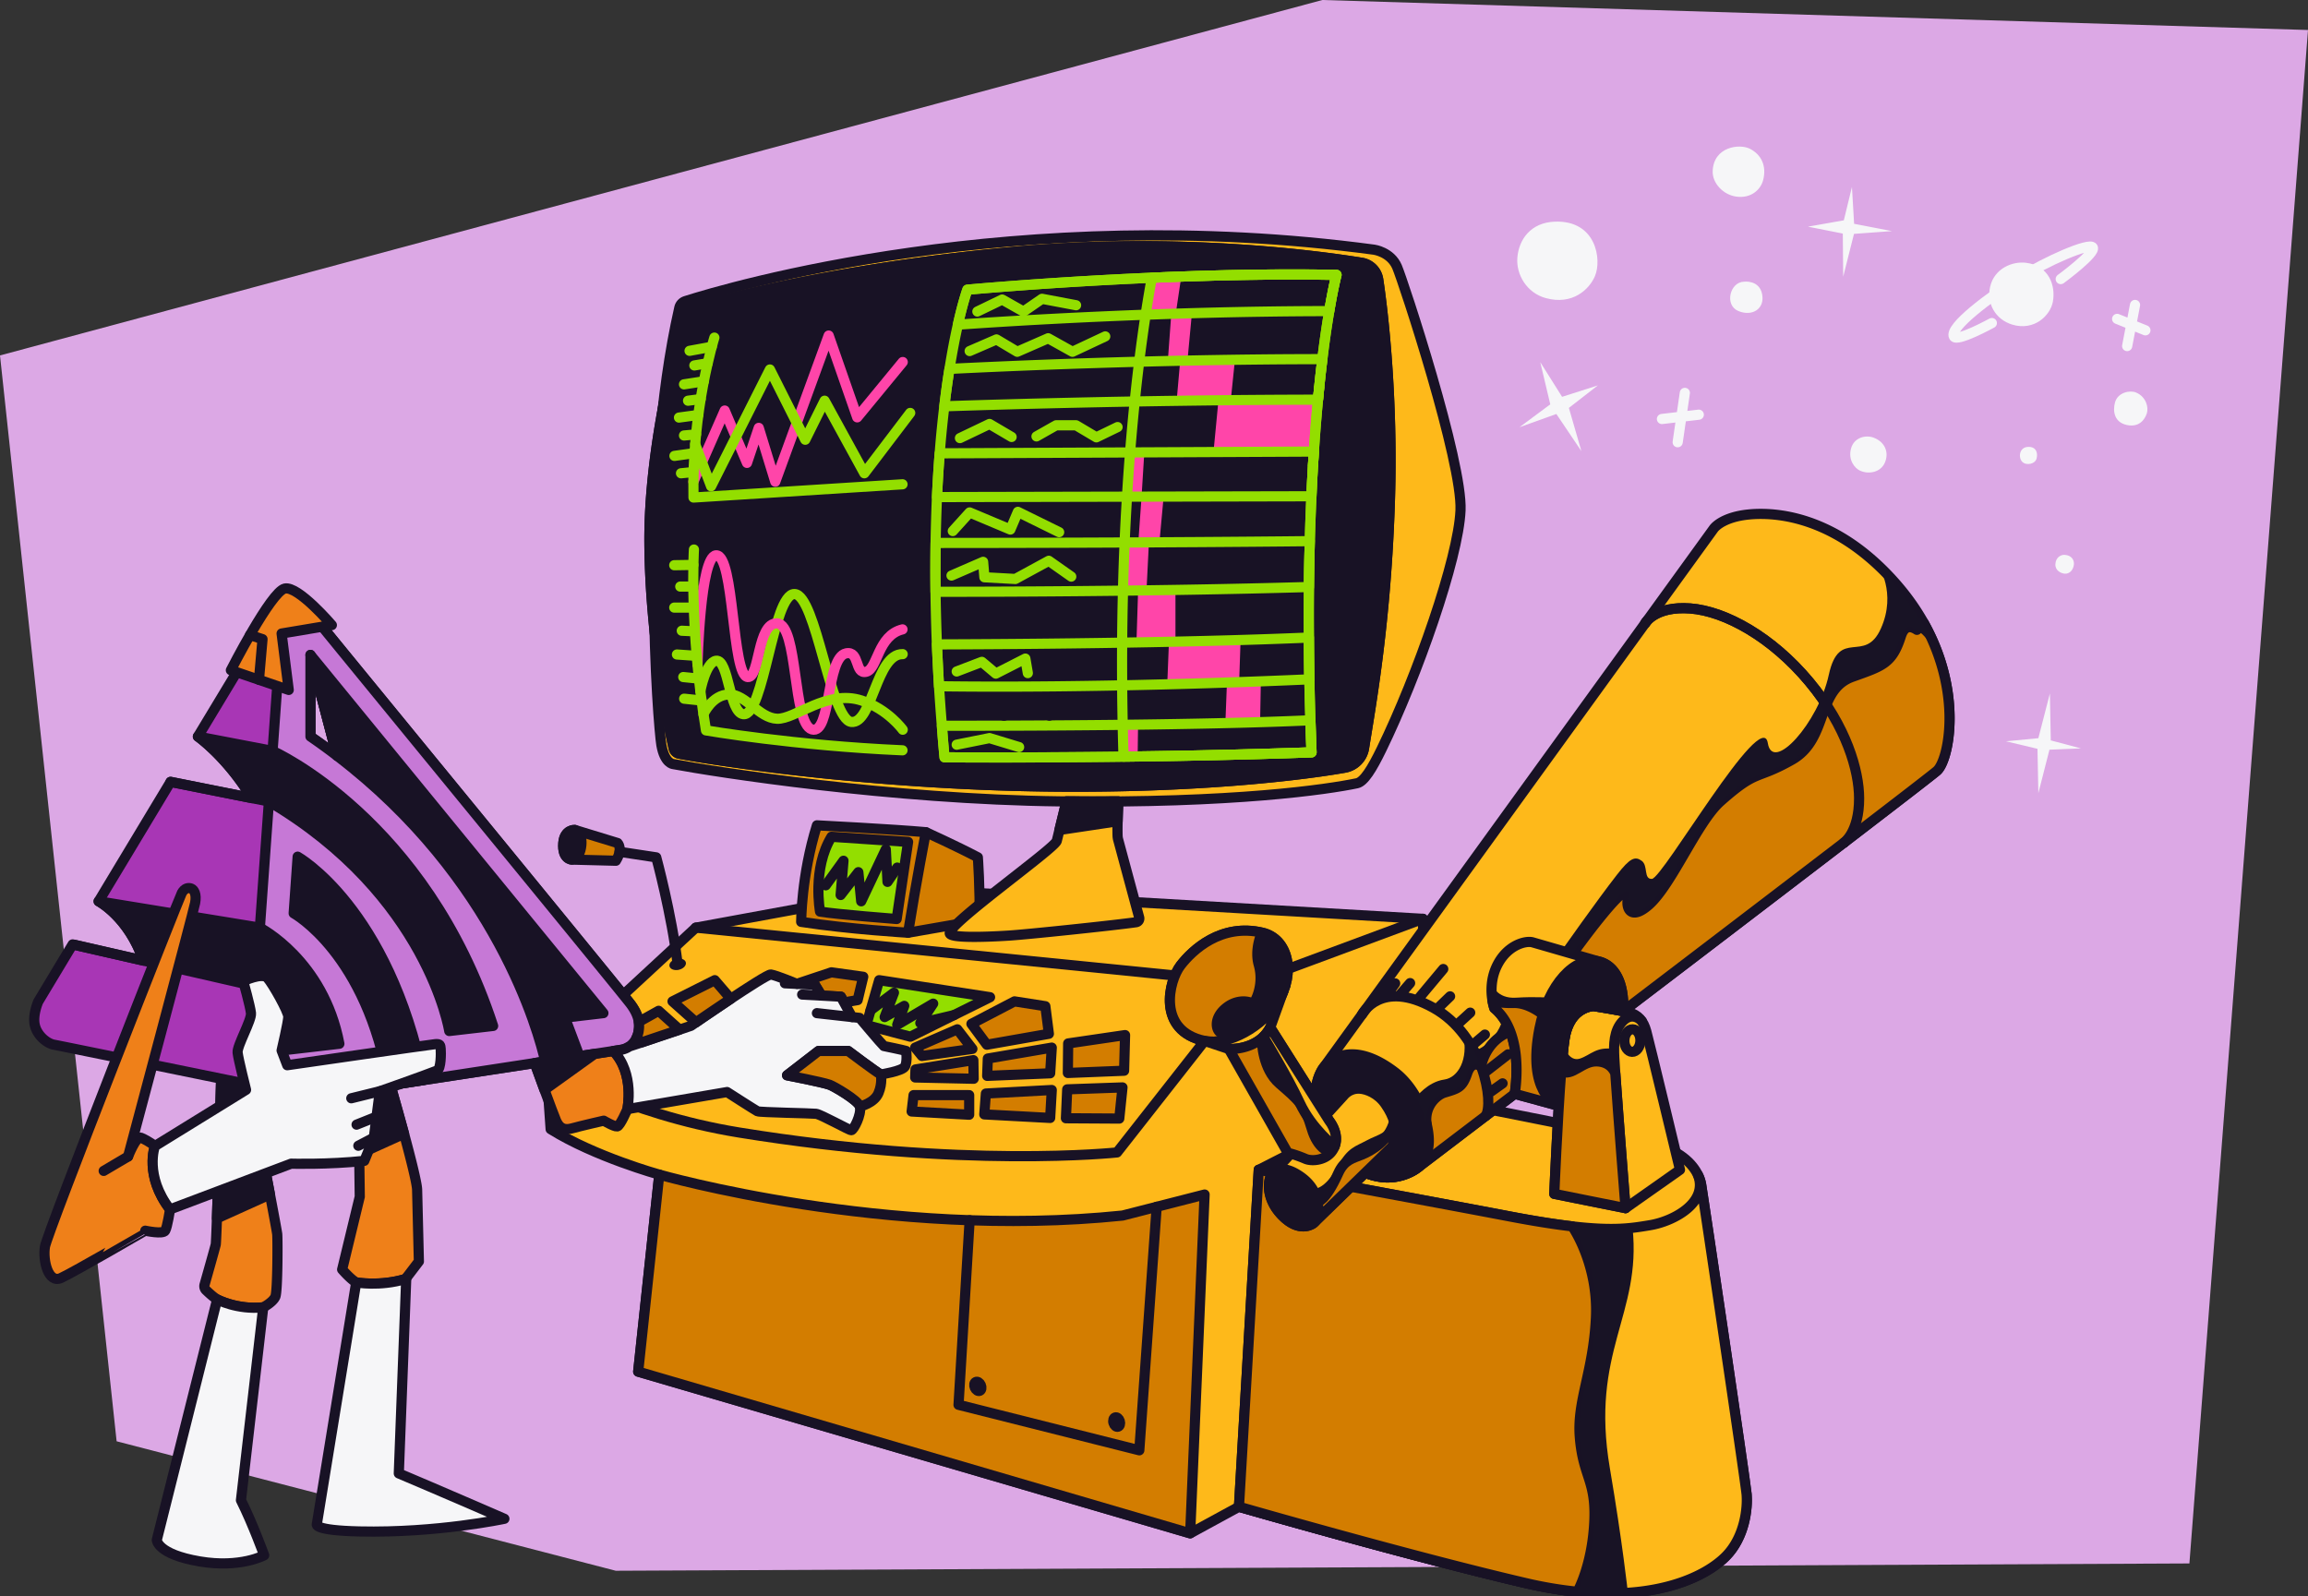 <svg width="227" height="157" fill="none" xmlns="http://www.w3.org/2000/svg"><rect width="100%" height="100%" fill="#333333" stroke="none"/><g clip-path="url(#a)"><path d="m11.47 141.774 49.092 12.736 154.774-.719L227 2.951 130.056 0 0 34.963l11.47 106.811z" fill="#DCA8E5"/><path d="m41.198 124.083-1.316 1.726c-2.526.762-4.85.336-4.85.336-.553-.31-1.381-1.27-1.381-1.27l1.733-7.16-.056-4.194-.087-6.292 2.842-1.584s.864 2.961 1.656 5.88c.661 2.433 1.266 4.84 1.286 5.5l.173 7.058zM27.084 127.541c-.229.553-1.19 1.056-1.19 1.056-2.566.274-4.538-.782-4.538-.782-.381-.233-.823-.645-1.093-.904a.555.555 0 0 1-.142-.553c.264-.929 1.022-3.6 1.098-3.941.02-.101.066-1.101.117-2.569.162-4.595.411-13.736.411-13.736l2.72.538s1.255 6.465 2.083 10.842c.402 2.112.702 3.742.717 3.92.046.548.046 5.581-.183 6.129z" fill="#EF8019" stroke="#181225" stroke-linecap="round" stroke-linejoin="round"/><path d="M24.466 106.65s1.256 6.465 2.084 10.842l-5.214 2.356c.162-4.595.411-13.736.411-13.736l2.72.538zM39.74 111.525l-4.412 1.996-.087-6.292 2.841-1.584s.864 2.961 1.657 5.88z" fill="#181225" stroke="#181225" stroke-linecap="round" stroke-linejoin="round"/><path d="M169.713 153.118c-2.287 2.285-8.483 5.205-19.623 2.61-11.227-2.61-28.233-7.515-28.233-7.515l-4.798 2.615-54.291-15.904 2.074-19.382s-6.323-1.747-10.684-4.469l-.437-6.205L68.44 91.249l20.711-3.808 50.799 2.94.336 17.559c5.352.985 19.882 3.895 22.342 4.55 2.531.676 3.822 1.935 4.371 3.083.168.33.264.655.315.949.219 1.305 4.361 29.188 4.473 30.493.107 1.31-.163 4.194-2.074 6.103z" fill="#FEB91A" stroke="#181225" stroke-linecap="round" stroke-linejoin="round"/><path d="m118.477 117.502-1.418 33.326-54.291-15.904 2.074-19.382s22.347 6.424 45.569 4.027l8.066-2.067z" fill="#D37D00" stroke="#181225" stroke-linecap="round" stroke-linejoin="round"/><path d="M53.722 104.866s7.642 4.695 18.968 6.535c22.13 3.594 37.174 1.96 37.174 1.96l13.082-16.664-54.507-5.446" stroke="#181225" stroke-linecap="round" stroke-linejoin="round"/><path d="M169.713 153.118c-1.916 1.915-6.572 4.271-14.566 3.459h-.005a39.47 39.47 0 0 1-5.052-.848c-11.227-2.611-28.233-7.516-28.233-7.516l1.946-33.143s15.41 2.818 24.513 4.555c2.602.497 4.656.817 6.323 1.01 4.162.483 5.89.173 7.618-.112 2.404-.391 5.784-2.259 4.742-4.951.168.331.264.656.315.95.219 1.305 4.361 29.188 4.473 30.493.107 1.31-.163 4.194-2.074 6.103z" fill="#FEB91A" stroke="#181225" stroke-linecap="round" stroke-linejoin="round"/><path d="M62.036 98.785c-.93-1.254-30.2-36.922-31.669-38.775 0 0-.035-.056-.112-.127-1.433-1.666-2.84-.508-3.268.127-.162.244-3.46 5.708-7.522 12.44 0 0 2.81 1.956 5.317 6.059l-8.005-1.6c-2.42 4.017-4.92 8.17-7.075 11.75 0 0 2.943 1.544 4.401 5.83l-6.958-1.59c-2.038 3.382-3.38 5.617-3.38 5.617s-.6 1.36-.325 2.391c.27 1.036 1.25 1.747 1.85 1.854.6.106 18.755 3.818 18.755 3.818l1.042.178 6.236 1.072 6.937-1.062 3.42-.528 11.945-1.828 3.37-.518 4.167-.64c1.037-.218 1.52-1.101 1.636-1.746.112-.625.163-1.468-.762-2.722zM30.535 72.45v-8.028l2.615 9.927a61.646 61.646 0 0 0-2.615-1.9z" fill="#A836B5" stroke="#181225" stroke-linecap="round" stroke-linejoin="round"/><path d="M156.966 129.643c-.259 5.337-1.875 8.155-1.585 11.73.33 4.083 1.733 4.235 1.392 8.861-.284 3.88-1.55 6.2-1.626 6.343h-.005a39.47 39.47 0 0 1-5.052-.848c-11.227-2.611-28.233-7.516-28.233-7.516l1.946-33.143s15.41 2.818 24.513 4.555c2.602.497 4.656.817 6.323 1.01 0 0 2.592 3.671 2.327 9.008z" fill="#D37D00" stroke="#181225" stroke-linecap="round" stroke-linejoin="round"/><path d="m39.224 144.936.732-19.224-.074.099c-2.527.761-4.848.335-4.848.335l-3.876 23.805s-.31.59 4.189.692c7.65.173 14.262-1.245 14.262-1.245s-6.854-2.975-10.385-4.462z" fill="#F6F6F8" stroke="#181225" stroke-linecap="round" stroke-linejoin="round"/><path d="M66.814 30.27c.07-.31.299-.557.603-.654 4.032-1.283 32.55-9.771 67.729-5.055 0 0 1.627.219 2.257 1.687.629 1.468 6.454 19.187 6.244 23.957-.21 4.77-4.275 16.317-7.766 23.486-.944 1.94-1.725 3.21-2.414 3.355-2.856.599-12.087 1.982-29.173 1.782-16.747-.196-33.896-2.883-38.093-3.67 0 0-.84-.052-1.154-1.887-.312-1.817-2.22-25.499 1.767-43z" fill="#FEB91A" stroke="#181225" stroke-linecap="round" stroke-linejoin="round"/><path d="M133.922 25.848a1.965 1.965 0 0 1 1.631 1.65c.475 3.118 1.461 11.586 1.151 21.648-.369 11.99-1.871 20.206-2.545 24.44a2.332 2.332 0 0 1-1.9 1.929c-5.178.912-18.34 2.411-35.895 1.669-15.246-.645-26.993-2.555-29.569-3.048a.676.676 0 0 1-.532-.514c-.457-1.981-2.311-10.6-2.392-20.14-.085-9.995 3.022-21 3.53-22.731a.451.451 0 0 1 .303-.306c1.774-.538 13.539-3.95 31.706-5.647 16.323-1.524 30.187.352 34.512 1.05zM126.659 95.318l13.294-4.938M95.368 120.029l-1.093 18.156 17.78 4.475 1.709-23.951" stroke="#181225" stroke-linecap="round" stroke-linejoin="round"/><path d="M61.706 109.098s-.712 1.671-1.002 1.706c-.3.036-1.326-.568-1.326-.568s-2.323.533-3.095.751c-.778.223-1.256 0-1.586-.751-.142-.32-.63-1.636-1.144-3.027-.34-.934-.696-1.909-.965-2.64l5.91-.909 1.825-.28c2.13 2.219 1.383 5.718 1.383 5.718z" fill="#EF8019" stroke="#181225" stroke-linecap="round" stroke-linejoin="round"/><path d="M80.347 81.185s7.618.394 10.71.674c0 0 2.981 1.349 5.118 2.473 0 0 .225 3.09.169 6.18 0 0-5.005.9-7.03 1.236 0 0-5.792-.337-10.516-1.067 0 0 .004-4.551 1.549-9.496z" fill="#D37D00" stroke="#181225" stroke-linecap="round" stroke-linejoin="round"/><path d="m81.779 82.31 7.535.505L88.19 90.4s-5.849-.45-7.536-.73c0 0-.787-4.215 1.125-7.36z" fill="#93DE00" stroke="#181225" stroke-linecap="round" stroke-linejoin="round"/><path d="M62.036 98.785c-.93-1.254-30.2-36.922-31.669-38.775 0 0-.035-.056-.112-.127-.208-.208-.696-.579-1.402-.345-1.088.365-1.154 1.95-1.154 1.95l-.89 12.374-.36 4.977-.89 12.41-.98 12.268s-.484 2.214.508 3.24l6.236 1.072 6.937-1.062 3.42-.528 11.944-1.828 3.37-.518 4.168-.64c1.037-.218 1.52-1.101 1.636-1.746.112-.625.163-1.468-.762-2.722zM30.535 72.45v-8.028l2.615 9.927a61.706 61.706 0 0 0-2.615-1.9z" fill="#C678D6" stroke="#181225" stroke-linecap="round" stroke-linejoin="round"/><path d="M91.058 81.86s-.956 4.944-1.744 9.888M81.216 87.085l1.744-2.416-.281 3.371 1.743-2.248.281 2.866 2.418-5.113.169 3.203.956-1.405" stroke="#181225" stroke-linecap="round" stroke-linejoin="round"/><path d="m60.577 84.668-4.33-.112s-.97-.01-.844-1.63c.107-1.345 1.124-1.29 1.124-1.29l.03.01 4.188 1.28s.564.564-.168 1.742z" fill="#D37D00" stroke="#181225" stroke-linecap="round" stroke-linejoin="round"/><path d="M57.172 83.18c-.137 1.295-.925 1.376-.925 1.376s-.97-.01-.844-1.63c.107-1.345 1.124-1.29 1.124-1.29s.01.006.03.01c.137.062.742.382.615 1.534z" fill="#181225" stroke="#181225" stroke-linecap="round" stroke-linejoin="round"/><path d="m60.932 83.788 3.612.548s1.51 5.54 2.106 10.52" stroke="#181225" stroke-linecap="round" stroke-linejoin="round"/><path d="M66.775 95.393c.445-.104.749-.428.68-.724-.069-.296-.485-.452-.93-.348-.444.103-.748.427-.68.723.07.296.486.452.93.349z" fill="#181225"/><path d="M96.368 136.81c.163-.073.208-.328.1-.569-.107-.241-.327-.377-.49-.304-.164.072-.209.327-.1.568.107.241.327.377.49.305zM109.966 140.341c.171-.052.248-.298.171-.551-.076-.253-.277-.416-.448-.364-.171.052-.248.298-.171.551.076.253.277.416.448.364z" fill="#181225" stroke="#181225" stroke-linecap="round" stroke-linejoin="round"/><path d="M118.477 102.39c-4.715-.998-3.539-5.899-2.363-7.426 1.176-1.527 3.998-4.17 8.054-3.216 2.531.595 3.3 3.938 1.529 6.799-1.493 2.41-4.846 4.346-7.22 3.843z" stroke="#181225" stroke-linecap="round" stroke-linejoin="round"/><path d="M190.516 75.812c-1.312 1.178-47.887 36.617-50.932 38.933a.039.039 0 0 1-.02.02.538.538 0 0 0-.092.071l-.045.03s-1.164.97-3.004.955c-1.357-.015-3.243-.665-4.427-2.087-4.508-5.428-1.804-8.739-1.804-8.739l.041-.056 38.311-52.932s.585-.878 2.582-1.274c1.804-.356 8.655-.965 15.369 6.713 7.126 8.15 5.378 17.148 4.021 18.366z" fill="#FEB91A" stroke="#181225" stroke-linecap="round" stroke-linejoin="round"/><path d="M161.823 61.293s.969-1.7 4.417-1.441c3.448.259 8.046 2.815 11.716 7.223 3.671 4.408 4.886 8.738 4.894 11.447.01 3.37-1.507 4.382-1.507 4.382" stroke="#181225" stroke-linecap="round" stroke-linejoin="round"/><path d="M190.516 75.812c-1.312 1.178-47.887 36.617-50.932 38.933a.039.039 0 0 1-.02.02.538.538 0 0 0-.092.071 1.37 1.37 0 0 0-.045.031s-1.164.969-3.004.954c-1.179-.015-2.755-.503-3.924-1.564.453-.34.961-.472 1.469-.685.879-.366 2.648-1.341 3.146-3.245l3.187.208c-.224-1.838 1.098-2.849 1.748-3.052 1.312-.401 1.769-.467 2.252-1.894.483-1.427 1.372-.68 1.372-.68s.381-2.529 2.872-3.443c2.49-.919 6.114-7.637 6.114-7.637s6.19-8.663 5.453-5.439c-.203.874.224 2.2 2.008.666 2.282-1.96 4.793-8.181 7.09-10.222 3.685-3.27 3.395-2.037 7.024-4.088 1.885-1.066 2.45-2.874 3.06-4.555l.335-.868c.498-1.199 1.159-2.24 2.556-2.742 2.984-1.072 3.919-1.3 4.783-4.017.335-1.04.945-1.026 1.57-.61l.682-.66c3.862 6.922 2.439 13.493 1.296 14.518z" fill="#D37D00" stroke="#181225" stroke-linecap="round" stroke-linejoin="round"/><path d="m126.743 113.571-2.939 1.498" stroke="#181225" stroke-linecap="round" stroke-linejoin="round"/><path d="m152.87 117.437 7.007 1.404 5.356-3.772s-3.034-12.623-3.315-13.634c-.281-1.01-.787-1.628-1.742-1.853-.956-.224-3.428-.617-3.428-.617s-2.361 0-2.866 3.2c-.506 3.2-1.012 15.272-1.012 15.272z" fill="#FEB91A" stroke="#181225" stroke-linecap="round" stroke-linejoin="round"/><path d="M161.472 100.434s-.883-1.017-1.886.033c-.85.891-.878 2.26-.815 3.551.108 2.222 1.106 14.823 1.106 14.823" stroke="#181225" stroke-linecap="round" stroke-linejoin="round"/><path d="M161.339 102.378c.016-.613-.324-1.119-.759-1.13-.435-.012-.8.475-.817 1.088-.016.612.323 1.118.758 1.13.435.011.801-.476.818-1.088z" stroke="#181225" stroke-linecap="round" stroke-linejoin="round"/><path d="M140.525 112.373c-.056 1.437-.646 2.123-.941 2.372a.039.039 0 0 1-.02.02c-.041.036-.071.056-.092.071l-.045.03s-1.164.97-3.004.955c-1.357-.015-3.243-.665-4.427-2.087-4.508-5.428-1.804-8.739-1.804-8.739l.041-.056c.33-.406 2.566-2.823 6.942.513 2.323 1.767 3.421 5.098 3.35 6.921z" fill="#181225" stroke="#181225" stroke-linecap="round" stroke-linejoin="round"/><path d="m136.865 112.841-7.512 7.312-.152.157c-.01.01-.02.015-.02.015l-.006.005c-.045.036-.32.234-.762.29-.498.061-1.199-.051-2.018-.772-1.962-1.732-1.794-3.89-1.164-4.519l.051-.051.026-.025c.945-.975 6.866-7.501 6.866-7.501s.544-.716 1.545-.665c.691.036 1.789.457 2.516 1.493.457.65.727 1.234.879 1.747l.005.005c.468 1.6-.254 2.509-.254 2.509z" fill="#FEB91A" stroke="#181225" stroke-linecap="round" stroke-linejoin="round"/><path d="M129.353 120.153a.915.915 0 0 1-.152.157c-.01.01-.02.015-.02.015l-.006.005c-.096.072-1.235.879-2.78-.482-1.962-1.732-1.794-3.89-1.164-4.519 0 0 .016-.021.051-.051l.026-.025c.223-.173.935-.559 2.307.289 1.774 1.092 1.967 2.463 2.053 3.306.072.69-.142 1.102-.315 1.305z" fill="#181225" stroke="#181225" stroke-linecap="round" stroke-linejoin="round"/><path d="M133.969 99.775s1.84-3.506 7.002-.644c4.922 2.728 6.012 9.397 5.137 10.65M145.906 105.591l2.418-1.879M144.723 102.891l1.32-1.122M143.214 100.877l1.388-1.267M141.278 99.309l1.344-1.302M139.373 98.4l2.577-3.082M137.553 98.016l1.137-1.314M136.207 98.139l1.013-1.407M146.332 107.597l1.451-1.03" stroke="#181225" stroke-linecap="round" stroke-linejoin="round"/><path d="M25.892 128.595c-2.565.275-4.534-.778-4.534-.778l-5.937 23.665s.025 1.398 4.225 2.11c3.999.679 6.338-.603 6.338-.603s-1.115-3.081-2.285-5.419l2.193-18.975z" fill="#F6F6F8" stroke="#181225" stroke-linecap="round" stroke-linejoin="round"/><path d="m41.68 106.239-3.42.528c-2.17-12.979-9.377-16.93-9.377-16.93l.392-5.57s8.95 4.982 12.406 21.972zM25.559 91.251l-15.86-2.593s2.947 1.543 4.405 5.831l-6.811-1.558 17.874 4.092 2.53 6.307 5.681-.659c-1.557-8.239-7.82-11.42-7.82-11.42zM59.347 99.658 30.535 64.423l2.615 9.927C48.916 86.385 52.993 101.6 53.625 104.41l3.37-.518-1.429-3.793 3.781-.442z" fill="#181225" stroke="#181225" stroke-linecap="round" stroke-linejoin="round"/><path d="M12.596 113.762s.802-2.05 1.254-1.855c.919.398 1.385.83 1.385.83s-1.073 2.905 1.488 6.226c0 0-.257 1.715-.475 2.096-.218.381-1.962 0-1.962 0S7.254 125.138 6 125.712c-1.253.575-1.798-1.712-1.58-3.074.218-1.361 13.19-34.309 13.463-34.799.273-.49.654-.544.927-.435.272.109.545.544.381 1.416-.163.87-6.595 24.942-6.595 24.942z" fill="#EF8019" stroke="#181225" stroke-linecap="round" stroke-linejoin="round"/><path d="m12.596 113.762-2.398 1.416" stroke="#181225" stroke-linecap="round" stroke-linejoin="round"/><path d="M42.997 105.301c-1.356.538-5.642 2.041-5.642 2.041l-.589 4.565-.934 2.283c-3.566.38-7.2.277-7.2.277l-11.909 4.496c-2.561-3.32-1.488-6.226-1.488-6.226l8.965-5.533s-.761-3.009-.83-3.666c-.07-.657 1.384-3.182 1.315-3.874-.07-.692-.761-3.147-.761-3.147s1.869-.9 2.388-.311c.52.587 2.043 3.285 2.043 3.804 0 .519-.658 3.32-.658 3.32l.554 1.453s14.088-2.041 14.573-2.075c.485-.035.485.103.52.484.034.38.036 1.958-.347 2.109z" fill="#F6F6F8" stroke="#181225" stroke-linecap="round" stroke-linejoin="round"/><path d="m37.355 107.342-2.804.692M37.032 109.844l-1.962.784M36.766 111.907l-1.523.796" stroke="#181225" stroke-linecap="round" stroke-linejoin="round"/><path d="m26.808 73.862-7.344-1.409s2.813 1.954 5.317 6.055l-8.004-1.598 9.673 1.931c15.655 9.245 17.735 22.577 17.735 22.577l4.316-.5c-6.653-20.406-21.693-27.056-21.693-27.056z" fill="#181225" stroke="#181225" stroke-linecap="round" stroke-linejoin="round"/><path d="m22.707 65.926 5.691 1.941-.701-5.551 4.942-.827s-3.317-3.891-4.63-3.596c-1.364.306-5.302 8.033-5.302 8.033z" fill="#EF8019" stroke="#181225" stroke-linecap="round" stroke-linejoin="round"/><path d="m24.59 62.467 1.23.405-.35 3.997" stroke="#181225" stroke-linecap="round" stroke-linejoin="round"/><path d="M111.737 90.716c-2.099.3-10.657 1.198-12.513 1.315-2.79.178-5.728.219-5.814-.218-.183-.91 10.338-8.358 10.526-9.095.051-.193.147-.589.264-1.076.219-.899.514-2.087.686-2.808 1.789.015 3.492.015 5.108 0-.025.508-.056 1.249-.071 1.95a23.4 23.4 0 0 0-.005 1.442c.01.132.025.259.061.38l2.063 7.643a.371.371 0 0 1-.305.467z" fill="#FEB91A" stroke="#181225" stroke-linecap="round" stroke-linejoin="round"/><path d="m89.663 109.335 5.659.316v-1.927h-5.47l-.189 1.611zM90.042 105.198l-.031.789 5.753.127-.031-1.832-5.69.916zM97.155 104.124l-.063 1.705 6.196-.252.158-2.527-6.29 1.074zM105.058 102.639l-.031 2.906 5.532-.221.095-3.506-5.596.821zM96.966 107.567l6.48-.348-.158 2.748-6.48-.348.157-2.052zM104.963 107.156l-.126 2.843 5.248.031.316-3.064-5.438.19zM90.01 103.05l.665.821 4.963-.695-1.486-1.926-4.141 1.8zM95.543 100.713l1.517 2.053 6.101-1.074-.347-2.716-3.035-.474-4.236 2.211z" fill="#D37D00" stroke="#181225" stroke-linecap="round" stroke-linejoin="round"/><path d="m89.537 101.976 7.84-3.885-10.907-1.674-1.264 4.422 4.33 1.137z" fill="#93DE00" stroke="#181225" stroke-linecap="round" stroke-linejoin="round"/><path d="m85.624 99.377 2.3-1.728-.916 2.396 1.928-1.1-.69 1.863 3.535-2.085-1.265 1.911 3.305-.781" stroke="#181225" stroke-linecap="round" stroke-linejoin="round"/><path d="m80.793 97.932 1.91.106.31.567 1.34-.23.551-2.293-3.132-.438-3.398 1.135 1.767.084.652 1.07z" fill="#D37D00" stroke="#181225" stroke-linecap="round" stroke-linejoin="round"/><path d="M61.706 109.1s.745-3.499-1.382-5.719l.838-.128c.26-.054.48-.149.674-.273.081-.057 6.12-2.071 6.12-2.071s7.398-5.119 7.858-5.05c.558.085 2.56.92 2.56.92l1.767.084.652 1.07 1.91.106 1.1 2.006c.353.04.627.07.743.082 0 0 2.14 2.55 2.387 2.769 0 0 1.921.392 2.196.484 0 0 .137 1.106-.137 1.545-.275.439-2.36.768-2.36.768-.55-.302-3.212-2.313-3.212-2.313h-2.909l-3.1 2.395s3.42.655 4.198.932c.384.138 2.827 1.536 2.964 2.139.182.798-.626 2.329-.846 2.329-.22 0-2.996-1.561-3.463-1.616-.466-.055-5.543-.137-5.763-.247-.22-.11-2.991-1.892-2.991-1.892l-9.804 1.68z" fill="#F6F6F8" stroke="#181225" stroke-linecap="round" stroke-linejoin="round"/><path d="M80.347 99.66s2.22.249 3.455.385M78.894 97.831c.051 0 .974.05 1.899.101M77.198 96.724l1.176.056" stroke="#181225" stroke-linecap="round" stroke-linejoin="round"/><path d="M71.876 98.25 70.3 96.417l-4.153 2.085 2.31 2.062c.705-.486 2.06-1.411 3.418-2.314zM64.777 99.431l-1.952 1.089c.056.383.023.708-.027.987a2.343 2.343 0 0 1-.201.596l.546.422c1.1-.374 2.655-.895 3.697-1.243l-2.063-1.85z" fill="#D37D00" stroke="#181225" stroke-linecap="round" stroke-linejoin="round"/><path d="M133.922 25.848a1.965 1.965 0 0 1 1.631 1.65c.475 3.118 1.461 11.586 1.151 21.648-.369 11.99-1.871 20.206-2.545 24.44a2.332 2.332 0 0 1-1.9 1.929c-5.178.912-18.34 2.411-35.895 1.669-15.246-.645-26.993-2.555-29.569-3.048a.676.676 0 0 1-.532-.514c-.457-1.981-2.311-10.6-2.392-20.14-.085-9.995 3.022-21 3.53-22.731a.451.451 0 0 1 .303-.306c1.774-.538 13.539-3.95 31.706-5.647 16.323-1.524 30.187.352 34.512 1.05z" fill="#181225" stroke="#181225" stroke-linecap="round" stroke-linejoin="round"/><path d="m112.277 48.852.27-4.354-1.33.006-.073.096a230.74 230.74 0 0 0-.296 4.255l1.429-.003zM116.183 27.208c-.98.035-1.946.073-2.893.114-.16.855-.37 2.057-.605 3.593l.193.036a584.59 584.59 0 0 1 2.761-.093l.544-3.65zM112.763 58.072 113 53.35l-2.386.011a269.2 269.2 0 0 0-.162 4.74l2.311-.03zM111.932 71.281l-1.508.019c.021 1.028.047 2.07.079 3.127l.006.006 1.383-.018.04-3.134zM114.803 67.313c2.604-.068 4.992-.143 7.072-.216l.141-4.142c-2.316.07-4.687.128-7.046.177l-.167 4.18z" fill="#FF45A9"/><path d="m111.937 58.083-.162 5.11c1.269-.023 2.551-.048 3.836-.075v-5.089c-1.243.02-2.471.038-3.674.054zM123.935 71.036l.075-4.016c-1.015.038-2.13.078-3.335.118l-.154 3.99c1.166-.028 2.307-.058 3.414-.092zM112.277 48.852l-.321 4.504 2.082-.01-.003-.018.41-4.454-.012-.027-2.156.005zM119.351 44.465l9.873-.046c.12-1.86.26-3.558.406-5.104-2.073.002-5.448.014-9.79.06l-.489 5.09z" fill="#FF45A9"/><path d="M115.727 39.427c1.92-.027 3.7-.048 5.323-.064l.411-3.972c-1.835.025-3.634.058-5.385.095l-.349 3.94z" fill="#FF45A9"/><path d="m115.201 30.871-.342 4.642c.638-.014 1.281-.029 1.932-.042l.438-4.661-2.028.061z" fill="#FF45A9"/><path d="M131.45 27.04s-.308 1.144-.714 3.562a97.12 97.12 0 0 0-.676 4.72v.005c-.15 1.194-.295 2.52-.43 3.988a171.769 171.769 0 0 0-.406 5.104 176.9 176.9 0 0 0-.239 4.397c-.068 1.402-.12 2.87-.162 4.415a264.628 264.628 0 0 0-.089 9.483 279.451 279.451 0 0 0 .151 8.137c.032 1.03.068 2.082.11 3.154-6.455.227-12.862.355-18.492.422-10.236.132-17.605.066-17.605.066-.1-1.051-.187-2.086-.261-3.104a230.34 230.34 0 0 1-.282-3.885 360.31 360.31 0 0 1-.208-4.117c-.068-1.794-.115-3.52-.135-5.175-.02-1.673-.013-3.272.007-4.804.027-1.58.074-3.087.134-4.513.075-1.524.162-2.96.27-4.303.127-1.68.288-3.222.455-4.627.16-1.349.328-2.573.508-3.678.28-1.756.566-3.201.825-4.351.523-2.325.933-3.44.933-3.44s7.89-.732 18.146-1.176c5.702-.246 12.048-.397 18.16-.28z" stroke="#93DE00" stroke-linecap="round" stroke-linejoin="round"/><path d="M131.45 27.04s-.308 1.144-.714 3.562c-16.156.015-30.941.936-36.525 1.334.524-2.325.933-3.44.933-3.44s19.129-1.778 36.306-1.455zM130.06 35.327c-.15 1.194-.295 2.52-.43 3.988-5.265.005-19.317.074-36.752.65.16-1.349.328-2.573.508-3.678 4.717-.237 20.12-.953 36.674-.96zM129.224 44.419a176.9 176.9 0 0 0-.239 4.397l-36.831.08c.074-1.525.16-2.961.268-4.304l36.802-.173zM128.823 53.23a239.39 239.39 0 0 0-.084 4.511c-15.437.45-32.184.472-36.727.471-.02-1.673-.013-3.272.007-4.804 4.739.003 22.468-.023 36.804-.177zM128.781 66.823c-4.821.219-21.228.883-36.426.681-.08-1.414-.148-2.787-.208-4.117 6.143-.017 23.711-.114 36.587-.674.005 1.333.021 2.703.047 4.11zM128.995 74.005c-18.325.652-36.097.488-36.097.488-.1-1.051-.187-2.086-.26-3.104 6.798.007 25.195-.03 36.247-.538.032 1.03.068 2.082.11 3.154z" stroke="#93DE00" stroke-linecap="round" stroke-linejoin="round"/><path d="m96.127 30.644 2.44-1.18 2.096 1.185 1.825-1.257 3.349.633M95.368 34.533l2.64-1.145 2.042 1.215 3.042-1.33 2.389 1.332 3.224-1.514" stroke="#93DE00" stroke-linecap="round" stroke-linejoin="round"/><path d="m94.796 38.568 2.149-1.145 2.489 1.266 3.054-1.087 2.816.065" fill="#181225"/><path d="m94.796 38.568 2.149-1.145 2.489 1.266 3.054-1.087 2.816.065" stroke="#181225" stroke-linecap="round" stroke-linejoin="round"/><path d="m94.414 43.094 2.907-1.391 2.175 1.28M101.943 42.928l1.93-1.094h1.964l1.996 1.186 2.085-1.011" stroke="#93DE00" stroke-linecap="round" stroke-linejoin="round"/><path d="m94.478 47.576 1.964-1.33.377 1.41 4.577-1.399 3.611 1.53" fill="#181225"/><path d="m94.478 47.576 1.964-1.33.377 1.41 4.577-1.399 3.611 1.53" stroke="#181225" stroke-linecap="round" stroke-linejoin="round"/><path d="m93.71 52.239 1.658-1.833 4.004 1.683.739-1.74 4.061 1.999M93.583 56.615l3.11-1.35.126 1.519 3.046.168 3.287-1.79 2.211 1.556" stroke="#93DE00" stroke-linecap="round" stroke-linejoin="round"/><path d="m93.583 61.819 2.228-1.668 2.259 1.909 3.509-.884" fill="#181225"/><path d="m93.583 61.819 2.228-1.668 2.259 1.909 3.509-.884" stroke="#181225" stroke-linecap="round" stroke-linejoin="round"/><path d="m94.095 66.05 2.473-.946 1.377 1.158 2.902-1.48.244 1.43" stroke="#93DE00" stroke-linecap="round" stroke-linejoin="round"/><path d="m94.159 70.12.765-1.404 3.83 1.69 3.189-1.477 1.269 1.467 1.616-1.418" fill="#181225"/><path d="m94.159 70.12.765-1.404 3.83 1.69 3.189-1.477 1.269 1.467 1.616-1.418" stroke="#181225" stroke-linecap="round" stroke-linejoin="round"/><path d="m94.095 73.252 3.226-.649 2.913.886M131.45 27.04s-.308 1.144-.714 3.562a97.12 97.12 0 0 0-.676 4.72v.005c-.15 1.194-.295 2.52-.43 3.988a171.769 171.769 0 0 0-.406 5.104 176.9 176.9 0 0 0-.239 4.397c-.068 1.402-.12 2.87-.162 4.415a264.628 264.628 0 0 0-.089 9.483 279.451 279.451 0 0 0 .151 8.137c.032 1.03.068 2.082.11 3.154-6.455.227-12.862.355-18.492.422-.781-25.445 1.862-42.152 2.787-47.107 5.702-.246 12.048-.397 18.16-.28z" stroke="#93DE00" stroke-linecap="round" stroke-linejoin="round"/><path d="M129.133 45.886c.029-.498.059-.99.091-1.467M129.63 39.315c.041-.45.084-.883.127-1.308" stroke="#93DE00" stroke-miterlimit="10"/><path d="m68.198 55.568-1.884.03M68.186 57.698h-1.28M68.238 59.768h-1.924M68.349 62.104l-1.295-.06M68.524 64.516l-1.944-.135M68.741 66.756l-1.54-.157M69 68.91l-1.71-.182M67.821 34.51l2.184-.402M68.292 35.948l1.31-.218M67.275 37.806l1.95-.299M67.672 39.417l1.24-.164M66.78 41.075l1.9-.258M67.275 42.837l1.182-.108M66.333 44.844l1.972-.274M66.978 46.554l1.239-.124" stroke="#93DE00" stroke-linecap="round" stroke-linejoin="round"/><path d="m68.198 47.384 3.08-7 2.191 5.15 1.157-3.445 1.625 5.295 5.253-14.377 2.807 8.045 4.477-5.441" stroke="#FF45A9" stroke-linecap="round" stroke-linejoin="round"/><path d="m68.37 43.69 1.568 4.143 5.785-11.488 3.475 6.91 1.905-3.838 3.91 7.137 4.51-5.936M68.882 67.975s.529-2.846 1.552-2.98c1.248-.162 1.276 5.109 2.68 5.26 2.008.218 2.91-11.876 5.028-11.822 2.117.054 3.528 12.365 5.59 12.582 2.064.217 2.444-6.725 5.049-6.67" stroke="#93DE00" stroke-linecap="round" stroke-linejoin="round"/><path d="M68.6 65.372s.255-10.662 1.83-10.748c1.807-.098 1.544 11.878 3.12 11.977 1.189.074.92-5.377 2.89-5.283 2.07.098 1.516 9.892 3.416 10.434 1.9.542 1.388-7.061 3.35-7.481 1.38-.295.832 2.114 2.003 1.805 1.117-.296 1.117-3.577 3.557-4.166" stroke="#FF45A9" stroke-linecap="round" stroke-linejoin="round"/><path d="M69.188 70.256s.85-1.928 2.525-1.946c1.655-.018 2.929 2.323 4.711 2.391 1.783.068 4.924-2.903 8.319-1.791 2.59.848 4.045 2.87 4.045 2.87" stroke="#93DE00" stroke-linecap="round" stroke-linejoin="round"/><path d="M118.477 102.39c-4.715-.998-3.539-5.899-2.363-7.426 1.176-1.527 3.998-4.17 8.054-3.216 2.531.595 3.3 3.938 1.529 6.799-1.493 2.41-4.846 4.346-7.22 3.843z" fill="#D37D00" stroke="#181225" stroke-linecap="round" stroke-linejoin="round"/><path d="M125.697 98.547c-1.493 2.41-4.846 4.346-7.22 3.844l2.384.796s2.879.165 4.071-2.114l1.27-3.522c-.137.335-.303.669-.505.996zM126.374 97.074l.024-.066h-.001l-.023.066z" fill="#FEB91A" stroke="#181225" stroke-linecap="round" stroke-linejoin="round"/><path d="M131.264 112.78a2.06 2.06 0 0 1-.335.568c-.686.823-1.947.894-2.526.645-1.093-.467-1.743-.584-1.743-.584l-5.8-10.222s2.044.117 3.401-1.208c.254-.249.482-.544.671-.904l5.783 9.135c.692.914.829 1.838.549 2.57z" fill="#D37D00" stroke="#181225" stroke-linecap="round" stroke-linejoin="round"/><path d="M124.168 91.748c-.188-.044-.371-.073-.554-.102 0 0-.775 1.687-.293 3.387.483 1.699-.265 3.072-.265 3.072v.01c-.735-.221-1.742-.128-2.637.525-1.638 1.195-1.431 2.868-.659 3.34.274.168.537.268.778.324 1.26-.309 2.566-1.035 3.631-1.98a8.186 8.186 0 0 0 1.528-1.777c1.771-2.86 1.002-6.204-1.529-6.799z" fill="#181225"/><path d="M159.645 99.47c-1.123-.223-2.897-.507-2.897-.507s-2.359 0-2.867 3.204c-.117.726-.228 1.919-.34 3.321a145.277 145.277 0 0 0-.224 3.29l-.025-.01-4.315-1.173s.279-1.544.137-3.397a10.22 10.22 0 0 0-.32-1.945c-.31-1.163-.864-2.285-1.82-3.082 0 0-.107-.29-.188-.767v-.005c-.147-.848-.203-2.28.595-3.687 1.001-1.767 2.653-2.188 3.329-2.026l6.536 1.89c.066.014.132.035.198.055 1.291.422 2.318 1.89 2.201 4.84z" fill="#FEB91A" stroke="#181225" stroke-linecap="round" stroke-linejoin="round"/><path d="M83.42 103.38h-2.909l-3.1 2.395s3.42.655 4.198.932c.384.137 2.827 1.536 2.964 2.139 0 0 1.418-.328 1.833-1.331.415-1.003.225-1.822.225-1.822-.549-.302-3.21-2.313-3.21-2.313z" fill="#D37D00" stroke="#181225" stroke-linecap="round" stroke-linejoin="round"/><path d="M153.583 93.517s3.438-4.892 5.469-7.495c1.269-1.626 1.759-1.827 2.42-1.343.646.473.157 1.82 1.001 1.774 1.066-.06 10.82-17.007 11.396-13.363.473 2.996 4.972-1.972 5.998-6.703 1.026-4.731 3.539-.996 5.13-4.574 1.571-3.53-.281-6.213-.281-6.213s4.457 4.804 5.896 8.743c0 0-2.773-4.499-3.642-1.78-.868 2.72-1.801 2.948-4.784 4.018-3.595 1.288-2.319 6.115-5.95 8.165-3.63 2.05-3.342.818-7.024 4.087-2.299 2.041-4.812 8.261-7.094 10.222-1.784 1.534-2.208.207-2.007-.667.738-3.22-5.454 5.439-5.454 5.439l-1.074-.31zM139.275 107.939s1.121-1.515 2.773-1.747c1.372-.193 2.393-2.003 1.86-4.423 0 0 1.336 1.718 1.767 3.138 0 0-.89-.742-1.373.684-.482 1.427-.941 1.491-2.254 1.894-.648.2-1.97 1.214-1.746 3.051 0 0-.466-1.717-1.027-2.597z" fill="#181325"/><path d="M109.994 78.834c-.025.508-.056 1.249-.071 1.95l-5.723.858c.219-.899.514-2.087.686-2.808 1.789.015 3.492.015 5.108 0zM58.499 103.66l-4.946 3.549c-.34-.934-.696-1.909-.965-2.64l5.91-.909z" fill="#181225" stroke="#181225" stroke-linecap="round" stroke-linejoin="round"/><path d="M153.784 102.891s.523 1.589 1.596 1.243c1.072-.347 1.603-1.22 3.372-.944l.118 2.401s-.341-1.138-1.809-1.187c-1.468-.049-2.422 1.537-3.51.976 0 0 .136-1.764.233-2.489z" fill="#181225"/><path d="M161.823 61.293s.969-1.7 4.417-1.441c3.448.259 8.046 2.815 11.716 7.223 3.671 4.408 4.886 8.738 4.894 11.447.01 3.37-1.507 4.382-1.507 4.382" stroke="#181225" stroke-linecap="round" stroke-linejoin="round"/><path d="M136.867 109.767c-.186 1.785-1.257 1.756-2.514 2.446-.982.539-1.818.677-2.743 2.42-1.404 2.644-2.54 2.291-2.54 2.291s.423.69.511 1.307c0 0 .767 0 2.043-2.831.605-1.343 1.468-1.463 2.345-1.829.878-.366 2.646-1.342 3.145-3.245l-.247-.559z" fill="#181225"/><path d="m137.119 110.332-.005-.005c-.498 1.904-2.267 2.879-3.146 3.245-.874.365-1.738.487-2.343 1.828-1.276 2.828-2.043 2.828-2.043 2.828l-.001.003c.044.225.069.434.087.617.072.69-.142 1.102-.315 1.305l7.512-7.312s.722-.909.254-2.509z" fill="#D37D00" stroke="#181225" stroke-linecap="round" stroke-linejoin="round"/><path d="m144.999 103.367.674 1.542s.381-2.529 2.872-3.443c0 0-.424-.989-.725-1.374 0 0-.114 1.069-1.22 2.238-.802.848-1.601 1.037-1.601 1.037z" fill="#181225"/><path d="M153.541 105.488a145.277 145.277 0 0 0-.224 3.29l-.025-.01-4.315-1.173s.279-1.544.137-3.397a10.22 10.22 0 0 0-.32-1.945c-.31-1.163-.864-2.285-1.82-3.082 0 0-.107-.29-.188-.767 0 0 .569.294 2.074.254 1.509-.04 2.892 1.147 2.892 1.147l1.789 5.683z" fill="#D37D00" stroke="#181225" stroke-linecap="round" stroke-linejoin="round"/><path d="M146.772 96.86s.437 1.399 2.332 1.279c1.895-.12 3.294 0 3.294 0s-.444.934-.645 1.666c0 0-1.386-1.188-2.892-1.147-1.506.04-2.075-.257-2.075-.257l-.014-1.542z" fill="#181225"/><path d="M159.645 99.47c-1.123-.223-2.897-.507-2.897-.507s-2.359 0-2.867 3.204c-.198 1.254-.396 3.884-.564 6.611l-.025-.01c-.295-.112-3.101-1.366-1.881-7.597.849-4.336 3.502-7.165 5.835-6.596.066.015.132.036.198.056 1.291.422 2.318 1.89 2.201 4.84z" fill="#181225" stroke="#181225" stroke-linecap="round" stroke-linejoin="round"/><path d="M158.87 105.592s-.341-1.139-1.809-1.188c-1.468-.049-2.422 1.537-3.51.976l-.001.001c-.374 4.751-.68 12.056-.68 12.056l7.007 1.404c0-.001-.727-9.18-1.007-13.249z" fill="#D37D00" stroke="#181225" stroke-linecap="round" stroke-linejoin="round"/><path d="M68.25 54.055s-.478 7.688 1.186 17.792c0 0 8.676 1.493 19.33 1.959M70.262 33.208s-2.25 7.096-2.054 15.733l20.558-1.303" stroke="#93DE00" stroke-linecap="round" stroke-linejoin="round"/><path d="M152.91 21.803c4.099-.157 4.64 3.746 3.965 5.345-.55 1.303-2.207 2.907-4.857 2.171-1.866-.518-2.91-2.322-2.781-3.964.141-1.797 1.316-3.462 3.673-3.552zM152.475 39.773l-.985-4.15 2.147 3.411 3.52-1.125-2.852 2.215 1.232 4.255-2.463-3.657-3.626 1.301 3.027-2.25zM171.517 27.71s1.514-.21 1.795 1.231c.282 1.442-.985 2.232-2.36 1.643-1.361-.582-.807-2.838.565-2.873zM182.146 18.39l-.8 3.282-3.53.624 3.43.679.038 4.249 1.063-4.218 3.74-.273-3.727-.718-.214-3.625z" fill="#F6F6F8"/><path d="m167.082 40.792-3.625.422M165.71 38.647l-.704 4.853M209.988 29.996l-.774 4.045M208.228 31.368l2.781 1.125" stroke="#F6F6F8" stroke-linecap="round" stroke-linejoin="round"/><path d="M199.253 25.847c2.292.275 2.948 2.286 2.652 3.845-.253 1.336-1.825 2.892-3.989 2.239-1.71-.517-2.535-2.131-2.182-3.709.407-1.821 2.19-2.535 3.519-2.375zM184.259 43.043c1.144.423 1.554 1.463 1.126 2.462-.417.973-1.613 1.187-2.467.78-.507-.24-1.158-1.036-.869-2.144.299-1.144 1.475-1.37 2.21-1.098zM199.499 43.957c.755-.014.95.578.809 1.14-.141.563-1.017.723-1.407.337-.403-.399-.333-1.46.598-1.477zM210.094 38.612c.975.415 1.248 1.446 1.055 2.046-.218.677-.803 1.391-1.954 1.15-1.28-.267-1.402-1.393-1.178-2.22.268-.989 1.47-1.234 2.077-.976zM203.054 54.578c.704.035 1.035.547.894 1.11-.14.563-.559.828-1.017.722-.219-.05-.803-.267-.776-.909.028-.668.532-.942.899-.923zM168.448 16.85c.071-2.426 2.651-2.746 3.682-2.207 1.09.57 1.652 1.665 1.277 3.09-.246.933-1.191 1.803-2.629 1.608-1.307-.177-2.363-1.335-2.33-2.49z" fill="#F6F6F8"/><path d="M195.905 31.778s-3.43 1.886-3.731 1.328c-.491-.912 3.529-3.898 6.317-5.674 2.789-1.775 7.045-3.603 7.342-3.088.322.557-3.152 3.107-3.152 3.107" stroke="#F6F6F8" stroke-linecap="round" stroke-linejoin="round"/><path d="m200.48 72.613 1.134-4.403.088 4.621 2.967.785-3.098.13-1.091 4.273-.087-4.36-3.098-.74 3.185-.306z" fill="#F6F6F8"/><path d="M154.639 120.634s2.592 3.672 2.329 9.01c-.262 5.337-1.879 8.154-1.588 11.73.332 4.079 1.734 4.236 1.393 8.863-.295 4.006-1.633 6.345-1.633 6.345s2.202.459 4.971.099c0 0-.538-4.996-1.773-12.244-1.965-11.535 3.134-15.054 2.229-23.665 0 0-3.205.238-5.928-.138z" fill="#181325"/><path d="M123.625 102.47s.018 2.881 1.879 4.496c1.861 1.616 2.392 2.022 3.03 4.209.638 2.188 1.96 2.557 1.96 2.557s.634-.314.768-.951c0 0-2.249-1.764-3.419-4.283-1.169-2.519-3.584-6.522-3.584-6.522s-.193.251-.634.494z" fill="#181225"/><path d="M131.264 112.78h-.005s-2.246-1.762-3.415-4.281c-1.149-2.478-3.507-6.398-3.583-6.52.254-.249.483-.544.671-.904l5.783 9.135c.692.914.829 1.838.549 2.57z" fill="#FEB91A" stroke="#181225" stroke-linecap="round" stroke-linejoin="round"/></g><defs><clipPath id="a"><path fill="#fff" d="M0 0h227v157H0z"/></clipPath></defs></svg>